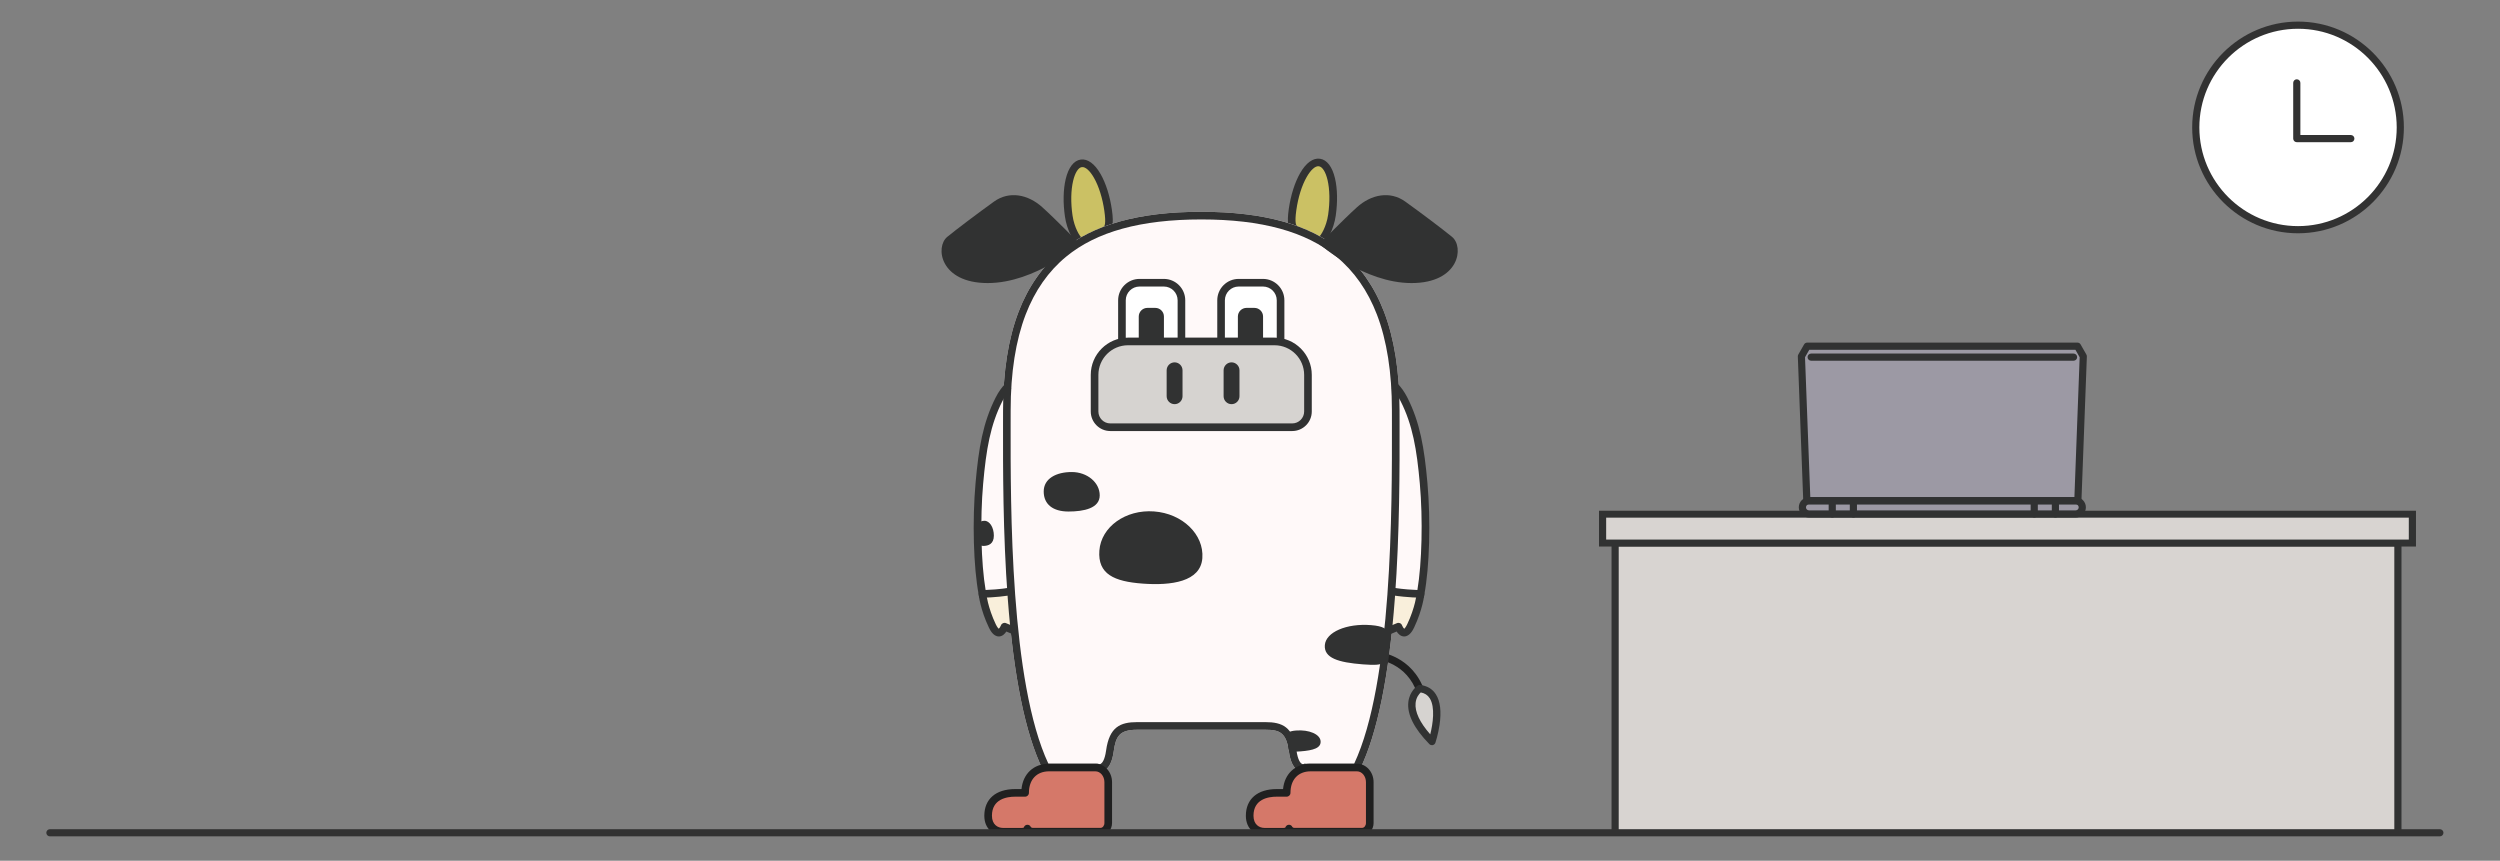 <?xml version="1.0" encoding="utf-8"?>
<!-- Generator: Adobe Illustrator 26.3.1, SVG Export Plug-In . SVG Version: 6.00 Build 0)  -->
<svg version="1.1" id="レイヤー_1" xmlns="http://www.w3.org/2000/svg" xmlns:xlink="http://www.w3.org/1999/xlink" x="0px"
	 y="0px" viewBox="0 0 1045.6 360" style="enable-background:new 0 0 1045.6 360;" xml:space="preserve">
<rect x="0" y="0" width="1045.6" height="360" fill="#808080" stroke="none"/>
<style type="text/css">
	.st0{fill:#CBC164;}
	.st1{fill:#FFF9F9;}
	.st2{fill:#FFFFFF;}
	.st3{fill:#D6D3D0;}
	.st4{fill:#222222;}
	.st5{fill:#313232;}
	.st6{fill:#252525;}
	.st7{fill:#323232;}
	.st8{fill:none;stroke:#000000;stroke-width:5;stroke-linecap:round;stroke-linejoin:round;stroke-miterlimit:10;}
	.st9{fill:#FFFFFF;stroke:#000000;stroke-width:5;stroke-linecap:round;stroke-linejoin:round;stroke-miterlimit:10;}
	.st10{fill:#F8EDD8;}
	.st11{fill:#F9EFDB;}
	.st12{fill:#202020;}
	.st13{fill:#D8D4D1;}
	.st14{fill:#D57869;}
	.st15{fill:#9C99A4;}
	.st16{fill:#FDF8F9;}
</style>
<path class="st0" d="M452.01,101.18c0,0-7.65-9.61-5.54-21.41c2.11-11.81,4.82-11.64,6.65-11.69c1.83-0.06,7.65,5.93,9.48,14.47
	c1.83,8.54,0.83,13.3,0.83,13.3L452.01,101.18z"/>
<path class="st7" d="M452.18,102.68c-0.07,0-0.15,0-0.22-0.02c-2.9-0.4-5.78-6.69-6.56-12.09c-0.83-5.76-0.72-11.33,0.32-15.68
	c1.15-4.84,3.38-7.74,6.27-8.15c2.89-0.42,5.85,1.73,8.32,6.05c2.22,3.88,3.9,9.19,4.73,14.96c0.86,5.94,0.27,8.83-2.02,9.96
	c-0.79,0.39-1.75,0.07-2.14-0.72c-0.39-0.79-0.07-1.75,0.72-2.14c0.27-0.13,1.1-1.01,0.28-6.65c-0.77-5.37-2.32-10.29-4.34-13.83
	c-1.72-3.02-3.63-4.69-5.09-4.48c-1.46,0.21-2.82,2.35-3.62,5.73c-0.94,3.97-1.04,9.12-0.26,14.49c0.74,5.13,3.1,8.91,3.95,9.4
	c0.81,0.17,1.37,0.94,1.25,1.78C453.64,102.1,452.96,102.68,452.18,102.68z M452.39,99.5C452.4,99.5,452.4,99.5,452.39,99.5
	C452.4,99.5,452.4,99.5,452.39,99.5z"/>
<path class="st0" d="M551.81,101.18c0,0,7.65-9.61,5.54-21.41c-2.11-11.81-4.82-11.64-6.65-11.69c-1.83-0.06-7.65,5.93-9.48,14.47
	s-0.83,13.3-0.83,13.3L551.81,101.18z"/>
<path class="st7" d="M551.87,102.32c-0.78,0-1.47-0.58-1.58-1.38c-0.12-0.83,0.44-1.61,1.25-1.78c0.85-0.5,3.21-4.27,3.95-9.4
	c0.77-5.37,0.68-10.52-0.26-14.49c-0.8-3.38-2.16-5.52-3.62-5.73c-1.47-0.21-3.37,1.46-5.09,4.48c-2.03,3.54-3.57,8.45-4.34,13.83
	c-0.81,5.64,0.01,6.52,0.28,6.65c0.79,0.39,1.11,1.35,0.72,2.14c-0.39,0.79-1.35,1.11-2.14,0.72c-2.29-1.14-2.88-4.02-2.02-9.96
	c0.83-5.76,2.51-11.07,4.73-14.96c2.47-4.32,5.42-6.47,8.32-6.05c2.89,0.42,5.12,3.31,6.27,8.15c1.03,4.35,1.15,9.92,0.32,15.68
	c-0.78,5.39-3.66,11.68-6.56,12.09C552.02,102.32,551.94,102.32,551.87,102.32z M551.65,99.15
	C551.65,99.15,551.65,99.15,551.65,99.15C551.65,99.15,551.65,99.15,551.65,99.15z"/>
<path class="st1" d="M422.49,162.49c0,0-13.64,7.34-13.64,48.25s1.57,39.23,1.57,39.23l11.24-4.13
	C421.66,245.84,421.63,170.68,422.49,162.49z"/>
<g>
	<circle class="st2" cx="961.13" cy="53.3" r="42.77"/>
	<path class="st7" d="M961.13,97.57c-24.41,0-44.27-19.86-44.27-44.27s19.86-44.27,44.27-44.27s44.27,19.86,44.27,44.27
		S985.54,97.57,961.13,97.57z M961.13,12.03c-22.75,0-41.27,18.51-41.27,41.27s18.51,41.27,41.27,41.27s41.27-18.51,41.27-41.27
		S983.88,12.03,961.13,12.03z"/>
</g>
<g>
	<polyline class="st2" points="960.61,34.66 960.61,57.97 983.21,57.97 	"/>
	<path class="st7" d="M983.21,59.47h-22.6c-0.83,0-1.5-0.67-1.5-1.5V34.66c0-0.83,0.67-1.5,1.5-1.5s1.5,0.67,1.5,1.5v21.81h21.1
		c0.83,0,1.5,0.67,1.5,1.5S984.04,59.47,983.21,59.47z"/>
</g>
<path class="st1" d="M544.99,322.79c-0.58,0-1.27-0.12-1.99-0.51c-2.03-1.08-3.35-3.77-3.93-7.99c-1.08-7.82-3.77-9.08-9.81-9.08
	H475.6c-7.37,0-8.93,2.68-9.81,9.08c-0.58,4.22-1.91,6.91-3.93,7.99c-1.37,0.73-2.62,0.51-3.26,0.31h-22.11l-0.44-0.9
	c-7.22-14.84-12.13-38.87-14.57-71.45c-2.04-27.18-2-54.83-1.97-73.12c0-1.98,0.01-3.86,0.01-5.62c0-16.06,2.19-29.9,6.5-41.13
	c4.03-10.49,10.05-19.07,17.9-25.52c13.34-10.95,32.47-16.27,58.51-16.27c26.05,0,45.19,5.32,58.52,16.27
	c7.85,6.45,13.88,15.03,17.9,25.52c4.31,11.23,6.5,25.07,6.5,41.13c0,1.76,0,3.64,0.01,5.62c0.03,18.29,0.07,45.94-1.97,73.12
	c-2.44,32.57-7.34,56.61-14.57,71.45l-0.44,0.9h-22.11C545.96,322.69,545.52,322.79,544.99,322.79z"/>
<path class="st12" d="M592.76,290.03c-4.38-12.84-16.12-14.12-16.62-14.17l0.3-3.18c0.58,0.05,14.28,1.48,19.34,16.32L592.76,290.03
	z"/>
<path class="st5" d="M502.87,233.44c-0.73,9.91-13.04,11.53-24.94,10.65s-18.87-3.92-18.13-13.83s10.97-17.24,22.86-16.36
	C494.55,214.78,503.6,223.52,502.87,233.44z"/>
<path class="st5" d="M459.95,207.18c0,5.39-6.6,6.76-13.07,6.76c-6.47,0-10.36-2.99-10.36-8.39s5.24-8.13,11.71-8.13
	C454.7,197.42,459.95,201.79,459.95,207.18z"/>
<path class="st5" d="M415.67,224.02c0,3.44-2.23,4.31-4.41,4.31c-2.18,0-3.5-1.91-3.5-5.34c0-3.44,1.77-5.18,3.96-5.18
	C413.9,217.8,415.67,220.59,415.67,224.02z"/>
<path class="st5" d="M579.75,271.8c-0.42,5.41,0.46,6.86-9.78,6.06c-10.24-0.8-16.29-2.65-15.87-8.06c0.42-5.41,9.06-9.15,19.3-8.35
	C583.64,262.25,580.18,266.39,579.75,271.8z"/>
<path class="st5" d="M538.69,311.04c0.22,2.88-0.24,3.65,5.2,3.22c5.45-0.42,8.67-1.41,8.44-4.29s-4.82-4.87-10.27-4.44
	C536.62,305.95,538.46,308.16,538.69,311.04z"/>
<path class="st5" d="M551.85,102.09c0,0,9.69-9.99,15.69-15.41s13.86-6.92,20.2-2.37c6.85,4.92,15.4,11.37,19.54,14.74
	c5.17,4.21,3.1,19.34-16.91,19.34S551.85,102.09,551.85,102.09z"/>
<path class="st5" d="M451.63,102.09c0,0-9.69-9.99-15.69-15.41s-13.86-6.92-20.2-2.37c-6.85,4.92-15.4,11.37-19.54,14.74
	c-5.17,4.21-3.1,19.34,16.91,19.34C433.13,118.38,451.63,102.09,451.63,102.09z"/>
<path class="st11" d="M410.61,247.98l12.35-0.89l1.45,16.79l-4.38-1.83l-2.27,2.66C417.76,264.72,412.27,261.23,410.61,247.98z"/>
<rect x="668.76" y="213.5" class="st13" width="341.7" height="15.17"/>
<rect x="676.32" y="226.98" class="st13" width="326.58" height="121.3"/>
<path class="st5" d="M1007.46,216.5v9.17h-335.7v-9.17H1007.46 M1010.46,213.5h-341.7v15.17h341.7V213.5L1010.46,213.5z"/>
<rect x="1001.4" y="227.89" class="st5" width="3" height="120.42"/>
<rect x="674.01" y="227.89" class="st5" width="3" height="120.42"/>
<path class="st1" d="M582.07,162.49c0,0,13.64,7.34,13.64,48.25s-1.57,39.23-1.57,39.23l-11.24-4.13
	C582.89,245.84,582.93,170.68,582.07,162.49z"/>
<path class="st3" d="M458.34,172.69c0,0,0-12.71,0-15.8c0-3.09,3.18-14.07,15.44-14.07c12.26,0,50.6,0,57.84,0
	c7.24,0,14.89,5.9,14.89,12.08s0,13.35,0,16.07c0,2.72-1.36,7.72-6.99,7.72c-5.63,0-72.01,0-75,0S458.34,175.41,458.34,172.69z"/>
<path class="st5" d="M515.08,169.04L515.08,169.04c-1.82,0-3.32-1.49-3.32-3.32v-10.85c0-1.82,1.49-3.32,3.32-3.32l0,0
	c1.82,0,3.32,1.49,3.32,3.32v10.85C518.4,167.55,516.91,169.04,515.08,169.04z"/>
<path class="st5" d="M491.26,169.04L491.26,169.04c-1.82,0-3.32-1.49-3.32-3.32v-10.85c0-1.82,1.49-3.32,3.32-3.32l0,0
	c1.82,0,3.32,1.49,3.32,3.32v10.85C494.58,167.55,493.09,169.04,491.26,169.04z"/>
<path class="st2" d="M468.68,142.81c0,0,0-14.35,0-18.14c0-3.79,3.29-6.88,7.15-6.88c3.86,0,8.14,0,11.44,0
	c3.29,0,6.34,2.97,6.34,6.07s0,18.95,0,18.95H468.68z"/>
<path class="st2" d="M510.81,142.81c0,0,0-14.35,0-18.14c0-3.79,3.29-6.88,7.15-6.88s8.14,0,11.44,0c3.29,0,6.34,2.97,6.34,6.07
	s0,18.95,0,18.95H510.81z"/>
<g>
	<path class="st5" d="M495.72,143.11h-3.19V125.6c0-3.17-2.58-5.76-5.76-5.76H476.6c-3.17,0-5.76,2.58-5.76,5.76v17.51h-3.19V125.6
		c0-4.93,4.01-8.95,8.95-8.95h10.17c4.93,0,8.95,4.01,8.95,8.95V143.11z"/>
	<path class="st5" d="M476.27,141.43v-9.05c0-1.99,1.62-3.61,3.61-3.61h3.31c1.99,0,3.61,1.62,3.61,3.61v9.05"/>
</g>
<g>
	<path class="st5" d="M537.18,143.11h-3.19V125.6c0-3.17-2.58-5.76-5.76-5.76h-10.17c-3.17,0-5.76,2.58-5.76,5.76v17.51h-3.19V125.6
		c0-4.93,4.01-8.95,8.95-8.95h10.17c4.93,0,8.95,4.01,8.95,8.95V143.11z"/>
	<path class="st5" d="M517.73,141.43v-9.05c0-1.99,1.62-3.61,3.61-3.61h3.31c1.99,0,3.61,1.62,3.61,3.61v9.05"/>
</g>
<path class="st5" d="M540.46,180.28h-76.08c-4.51,0-8.18-3.67-8.18-8.18v-15.31c0-8.59,6.99-15.58,15.58-15.58h61.28
	c8.59,0,15.58,6.99,15.58,15.58v15.31C548.64,176.61,544.97,180.28,540.46,180.28z M471.78,144.4c-6.83,0-12.39,5.56-12.39,12.39
	v15.31c0,2.75,2.24,4.99,4.99,4.99h76.08c2.75,0,4.99-2.24,4.99-4.99v-15.31c0-6.83-5.56-12.39-12.39-12.39H471.78z"/>
<path class="st5" d="M417.74,266.19c-2.36,0-3.7-2.8-4.15-3.73c-3.59-7.5-4.27-13.66-4.29-13.92c-0.09-0.88,0.54-1.66,1.42-1.75
	c0.87-0.09,1.66,0.54,1.75,1.42c0.01,0.07,0.67,5.91,4,12.88c0.64,1.33,1.1,1.76,1.27,1.88c0.26-0.21,0.69-0.87,0.9-1.43
	c0.15-0.4,0.46-0.73,0.86-0.91c0.4-0.17,0.85-0.18,1.25-0.01l3.83,1.59c0.81,0.34,1.2,1.27,0.86,2.09c-0.34,0.81-1.27,1.2-2.09,0.86
	l-2.46-1.03c-0.61,0.95-1.6,1.99-3,2.06C417.84,266.19,417.79,266.19,417.74,266.19z"/>
<path class="st5" d="M410.89,249.97h-1.32l-0.25-1.3c-2.18-11.53-2.71-30.72-1.3-46.68c1.3-14.7,3.1-25.26,8.39-35.71
	c1.23-2.43,2.68-4.47,4.32-6.06l2.23,2.28c-1.38,1.35-2.63,3.1-3.7,5.22c-5.06,10-6.79,20.24-8.06,34.55
	c-1.32,14.85-0.88,33.23,1.02,44.48c1.9-0.06,5.62-0.27,9.91-0.91l0.47,3.15C416.18,249.95,411.1,249.97,410.89,249.97z"/>
<path class="st11" d="M594.5,247.98l-12.35-0.89l-1.45,16.79l4.38-1.83l2.27,2.66C587.35,264.72,592.83,261.23,594.5,247.98z"/>
<path class="st5" d="M587.28,266.19c-0.05,0-0.09,0-0.14,0c-1.41-0.07-2.39-1.11-3-2.06l-2.46,1.03c-0.81,0.34-1.75-0.05-2.09-0.86
	c-0.34-0.81,0.05-1.75,0.86-2.09l3.83-1.59c0.4-0.17,0.85-0.16,1.25,0.01c0.4,0.17,0.71,0.5,0.86,0.91c0.21,0.56,0.63,1.22,0.9,1.43
	c0.18-0.12,0.63-0.55,1.27-1.88c3.33-6.97,3.99-12.82,4-12.88c0.09-0.87,0.88-1.51,1.75-1.42c0.88,0.09,1.51,0.88,1.42,1.75
	c-0.03,0.26-0.71,6.42-4.29,13.92C590.98,263.39,589.64,266.19,587.28,266.19z"/>
<path class="st5" d="M544.99,322.79c-0.58,0-1.27-0.12-1.99-0.51c-2.03-1.08-3.35-3.77-3.93-7.99c-1.08-7.82-3.77-9.08-9.81-9.08
	H475.6c-7.37,0-8.93,2.68-9.81,9.08c-0.58,4.22-1.91,6.91-3.93,7.99c-1.37,0.73-2.62,0.51-3.26,0.31h-22.11l-0.44-0.9
	c-7.22-14.84-12.13-38.87-14.57-71.45c-2.04-27.18-2-54.83-1.97-73.12c0-1.98,0.01-3.86,0.01-5.62c0-16.06,2.19-29.9,6.5-41.13
	c4.03-10.49,10.05-19.07,17.9-25.52c13.34-10.95,32.47-16.27,58.51-16.27c26.05,0,45.19,5.32,58.52,16.27
	c7.85,6.45,13.88,15.03,17.9,25.52c4.31,11.23,6.5,25.07,6.5,41.13c0,1.76,0,3.64,0.01,5.62c0.03,18.29,0.07,45.94-1.97,73.12
	c-2.44,32.57-7.34,56.61-14.57,71.45l-0.44,0.9h-22.11C545.96,322.69,545.52,322.79,544.99,322.79z M475.6,302.02h53.66
	c7,0,11.61,1.98,12.97,11.84c0.58,4.21,1.75,5.31,2.23,5.59c0.4,0.23,0.73,0.15,0.84,0.11l0.35-0.2l0.33,0.05h20.39
	c15.95-34.04,15.84-107.03,15.79-142.27c0-1.99-0.01-3.87-0.01-5.63c0-15.67-2.11-29.12-6.28-39.98
	c-3.83-9.97-9.53-18.11-16.95-24.2c-12.74-10.46-31.22-15.55-56.49-15.55c-25.28,0-43.76,5.09-56.5,15.55
	c-7.42,6.09-13.12,14.23-16.95,24.2c-4.17,10.86-6.28,24.31-6.28,39.98c0,1.76,0,3.64-0.01,5.63
	c-0.05,35.24-0.16,108.23,15.79,142.27h20.82l0.25,0.15c0.11,0.04,0.45,0.12,0.84-0.11c0.48-0.28,1.65-1.38,2.23-5.59
	C463.98,304,468.6,302.02,475.6,302.02z M545.28,319.57C545.28,319.57,545.28,319.57,545.28,319.57L545.28,319.57z"/>
<path class="st14" d="M537.92,331.23c0,0-0.28-10.36,10.59-10.36c10.86,0,13.63,0,16.79,0s7.37,0.17,7.37,6.21
	c0,6.04,0,12.64,0,15.57c0,2.94-0.11,5.6-5.49,5.6s-27.66-1.11-27.66-1.11l-6.1,1.11c0,0-11.42-0.33-11.42-6.1
	C522.01,336.38,524.95,330.73,537.92,331.23z"/>
<path class="st14" d="M428.97,331.23c0,0-0.28-10.36,10.59-10.36s13.63,0,16.79,0c3.16,0,7.37,0.17,7.37,6.21
	c0,6.04,0,12.64,0,15.57c0,2.94-0.11,5.6-5.49,5.6c-5.38,0-27.66-1.11-27.66-1.11l-6.1,1.11c0,0-11.42-0.33-11.42-6.1
	C413.07,336.38,416,330.73,428.97,331.23z"/>
<path class="st5" d="M595.46,249.97h-1.32c-0.21,0-5.29-0.01-11.71-0.97l0.47-3.15c4.3,0.64,8.02,0.85,9.91,0.91
	c1.9-11.25,2.34-29.63,1.02-44.48c-1.27-14.31-3-24.56-8.06-34.55c-1.07-2.12-2.32-3.87-3.7-5.22l2.23-2.28
	c1.63,1.59,3.09,3.63,4.32,6.06c5.29,10.46,7.09,21.01,8.39,35.71c1.42,15.96,0.88,35.16-1.3,46.68L595.46,249.97z"/>
<path class="st12" d="M427.47,349.47h-7.97c-3.76,0-7.82-2.6-7.82-8.29c0-6.99,4.83-11.16,12.92-11.16h2.63
	c0.63-6.41,5.11-10.61,11.55-10.61h19.36c3.84,0,6.96,3.46,6.96,7.72v17.09c0,2.87-2.14,5.21-4.77,5.21h-28.4
	c-0.85,0-1.57-0.24-2.13-0.57C429.23,349.22,428.46,349.47,427.47,349.47z M424.6,333.2c-3.63,0-9.73,1.04-9.73,7.97
	c0,3.77,2.49,5.1,4.63,5.1h7.97c0.46,0,0.66-0.11,0.72-0.18c0.2-0.61,0.72-1.08,1.36-1.14c0.67-0.05,1.29,0.27,1.56,0.89
	c0.08,0.12,0.32,0.4,0.82,0.4h28.4c0.86,0,1.58-0.93,1.58-2.02v-17.09c0-2.5-1.69-4.53-3.77-4.53h-19.36c-5.2,0-8.44,3.45-8.44,9.01
	c0,0.88-0.71,1.59-1.59,1.59H424.6z M428.16,346.21C428.16,346.21,428.16,346.21,428.16,346.21
	C428.16,346.21,428.16,346.21,428.16,346.21z M428.16,346.21C428.16,346.21,428.16,346.21,428.16,346.21
	C428.16,346.21,428.16,346.21,428.16,346.21z M431.12,345.87L431.12,345.87L431.12,345.87z"/>
<path class="st12" d="M536.86,349.47h-7.97c-3.76,0-7.82-2.6-7.82-8.29c0-6.99,4.83-11.16,12.92-11.16h2.63
	c0.63-6.41,5.11-10.61,11.55-10.61h19.36c3.84,0,6.96,3.46,6.96,7.72v17.09c0,2.87-2.14,5.21-4.77,5.21h-28.4
	c-0.85,0-1.57-0.24-2.13-0.57C538.62,349.22,537.86,349.47,536.86,349.47z M533.99,333.2c-3.63,0-9.73,1.04-9.73,7.97
	c0,3.77,2.49,5.1,4.63,5.1h7.97c0.46,0,0.66-0.11,0.72-0.18c0.2-0.61,0.72-1.08,1.36-1.14c0.67-0.05,1.29,0.27,1.56,0.89
	c0.08,0.12,0.32,0.4,0.82,0.4h28.4c0.86,0,1.58-0.93,1.58-2.02v-17.09c0-2.5-1.69-4.53-3.77-4.53h-19.36c-5.2,0-8.44,3.45-8.44,9.01
	c0,0.88-0.71,1.59-1.59,1.59H533.99z M537.55,346.21C537.55,346.21,537.55,346.21,537.55,346.21
	C537.55,346.21,537.55,346.21,537.55,346.21z M537.55,346.21C537.55,346.21,537.55,346.21,537.55,346.21
	C537.55,346.21,537.55,346.21,537.55,346.21z M540.51,345.87L540.51,345.87L540.51,345.87z"/>
<path class="st3" d="M593.87,287.72c0,0-5.57,5.07-2.66,10.64c2.91,5.57,7.73,11.56,7.73,11.56s2.91-11.22,1.83-14.72
	S598.02,288.55,593.87,287.72z"/>
<path class="st5" d="M598.9,311.67c-0.41,0-0.8-0.16-1.09-0.46c-6.4-6.54-9.36-12.45-8.79-17.58c0.52-4.65,3.81-6.82,3.95-6.92
	c0.3-0.19,0.65-0.27,1-0.23c2.92,0.34,5.14,1.66,6.59,3.95c1.83,2.89,2.34,7.2,1.51,12.81c-0.6,4.04-1.68,7.26-1.72,7.39
	c-0.17,0.5-0.59,0.88-1.11,1C599.13,311.65,599.02,311.67,598.9,311.67z M594.23,289.6c-0.67,0.6-1.93,2.04-2.17,4.43
	c-0.37,3.64,1.74,8.13,6.13,13.1c1.09-4.32,2.14-11.37-0.21-15.07C597.13,290.72,595.9,289.92,594.23,289.6z"/>
<g>
	<path class="st15" d="M753.42,149.03l2.42-4.24h113.05l2.42,4.24l-2.27,60.39c0,0,1.86-0.66,1.86,2.77c0,3.43-4.11,2.77-4.11,2.77
		H756.6c0,0-2.77-0.1-2.77-2.77s1.86-2.77,1.86-2.77L753.42,149.03z"/>
	<g>
		<path class="st5" d="M868.13,216.46H756.6c-2.36,0-4.27-1.92-4.27-4.27s1.92-4.27,4.27-4.27h111.53c2.36,0,4.27,1.92,4.27,4.27
			S870.49,216.46,868.13,216.46z M756.6,210.92c-0.7,0-1.27,0.57-1.27,1.27s0.57,1.27,1.27,1.27h111.53c0.7,0,1.27-0.57,1.27-1.27
			s-0.57-1.27-1.27-1.27H756.6z"/>
		<path class="st5" d="M869.04,210.92H755.69c-0.81,0-1.47-0.64-1.5-1.44l-2.27-60.39c-0.01-0.28,0.06-0.56,0.2-0.8l2.42-4.24
			c0.27-0.47,0.76-0.76,1.3-0.76h113.05c0.54,0,1.04,0.29,1.3,0.76l2.42,4.24c0.14,0.24,0.21,0.52,0.2,0.8l-2.27,60.39
			C870.51,210.28,869.85,210.92,869.04,210.92z M757.14,207.92H867.6l2.2-58.51l-1.78-3.12H756.71l-1.78,3.12L757.14,207.92z"/>
		<path class="st5" d="M867.25,150.87H757.49c-0.83,0-1.5-0.67-1.5-1.5s0.67-1.5,1.5-1.5h109.76c0.83,0,1.5,0.67,1.5,1.5
			S868.07,150.87,867.25,150.87z"/>
		<path class="st5" d="M859.65,216.46c-0.83,0-1.5-0.67-1.5-1.5v-4.58c0-0.83,0.67-1.5,1.5-1.5s1.5,0.67,1.5,1.5v4.58
			C861.15,215.79,860.48,216.46,859.65,216.46z"/>
		<path class="st5" d="M850.8,216.46c-0.83,0-1.5-0.67-1.5-1.5v-4.58c0-0.83,0.67-1.5,1.5-1.5s1.5,0.67,1.5,1.5v4.58
			C852.3,215.79,851.63,216.46,850.8,216.46z"/>
		<path class="st5" d="M775.16,216.46c-0.83,0-1.5-0.67-1.5-1.5v-4.58c0-0.83,0.67-1.5,1.5-1.5s1.5,0.67,1.5,1.5v4.58
			C776.66,215.79,775.99,216.46,775.16,216.46z"/>
		<path class="st5" d="M766.32,216.46c-0.83,0-1.5-0.67-1.5-1.5v-4.58c0-0.83,0.67-1.5,1.5-1.5s1.5,0.67,1.5,1.5v4.58
			C767.82,215.79,767.14,216.46,766.32,216.46z"/>
	</g>
</g>
<g>
	<path class="st7" d="M1020.46,349.8H20.87c-0.83,0-1.5-0.67-1.5-1.5s0.67-1.5,1.5-1.5h999.58c0.83,0,1.5,0.67,1.5,1.5
		S1021.29,349.8,1020.46,349.8z"/>
</g>
</svg>
